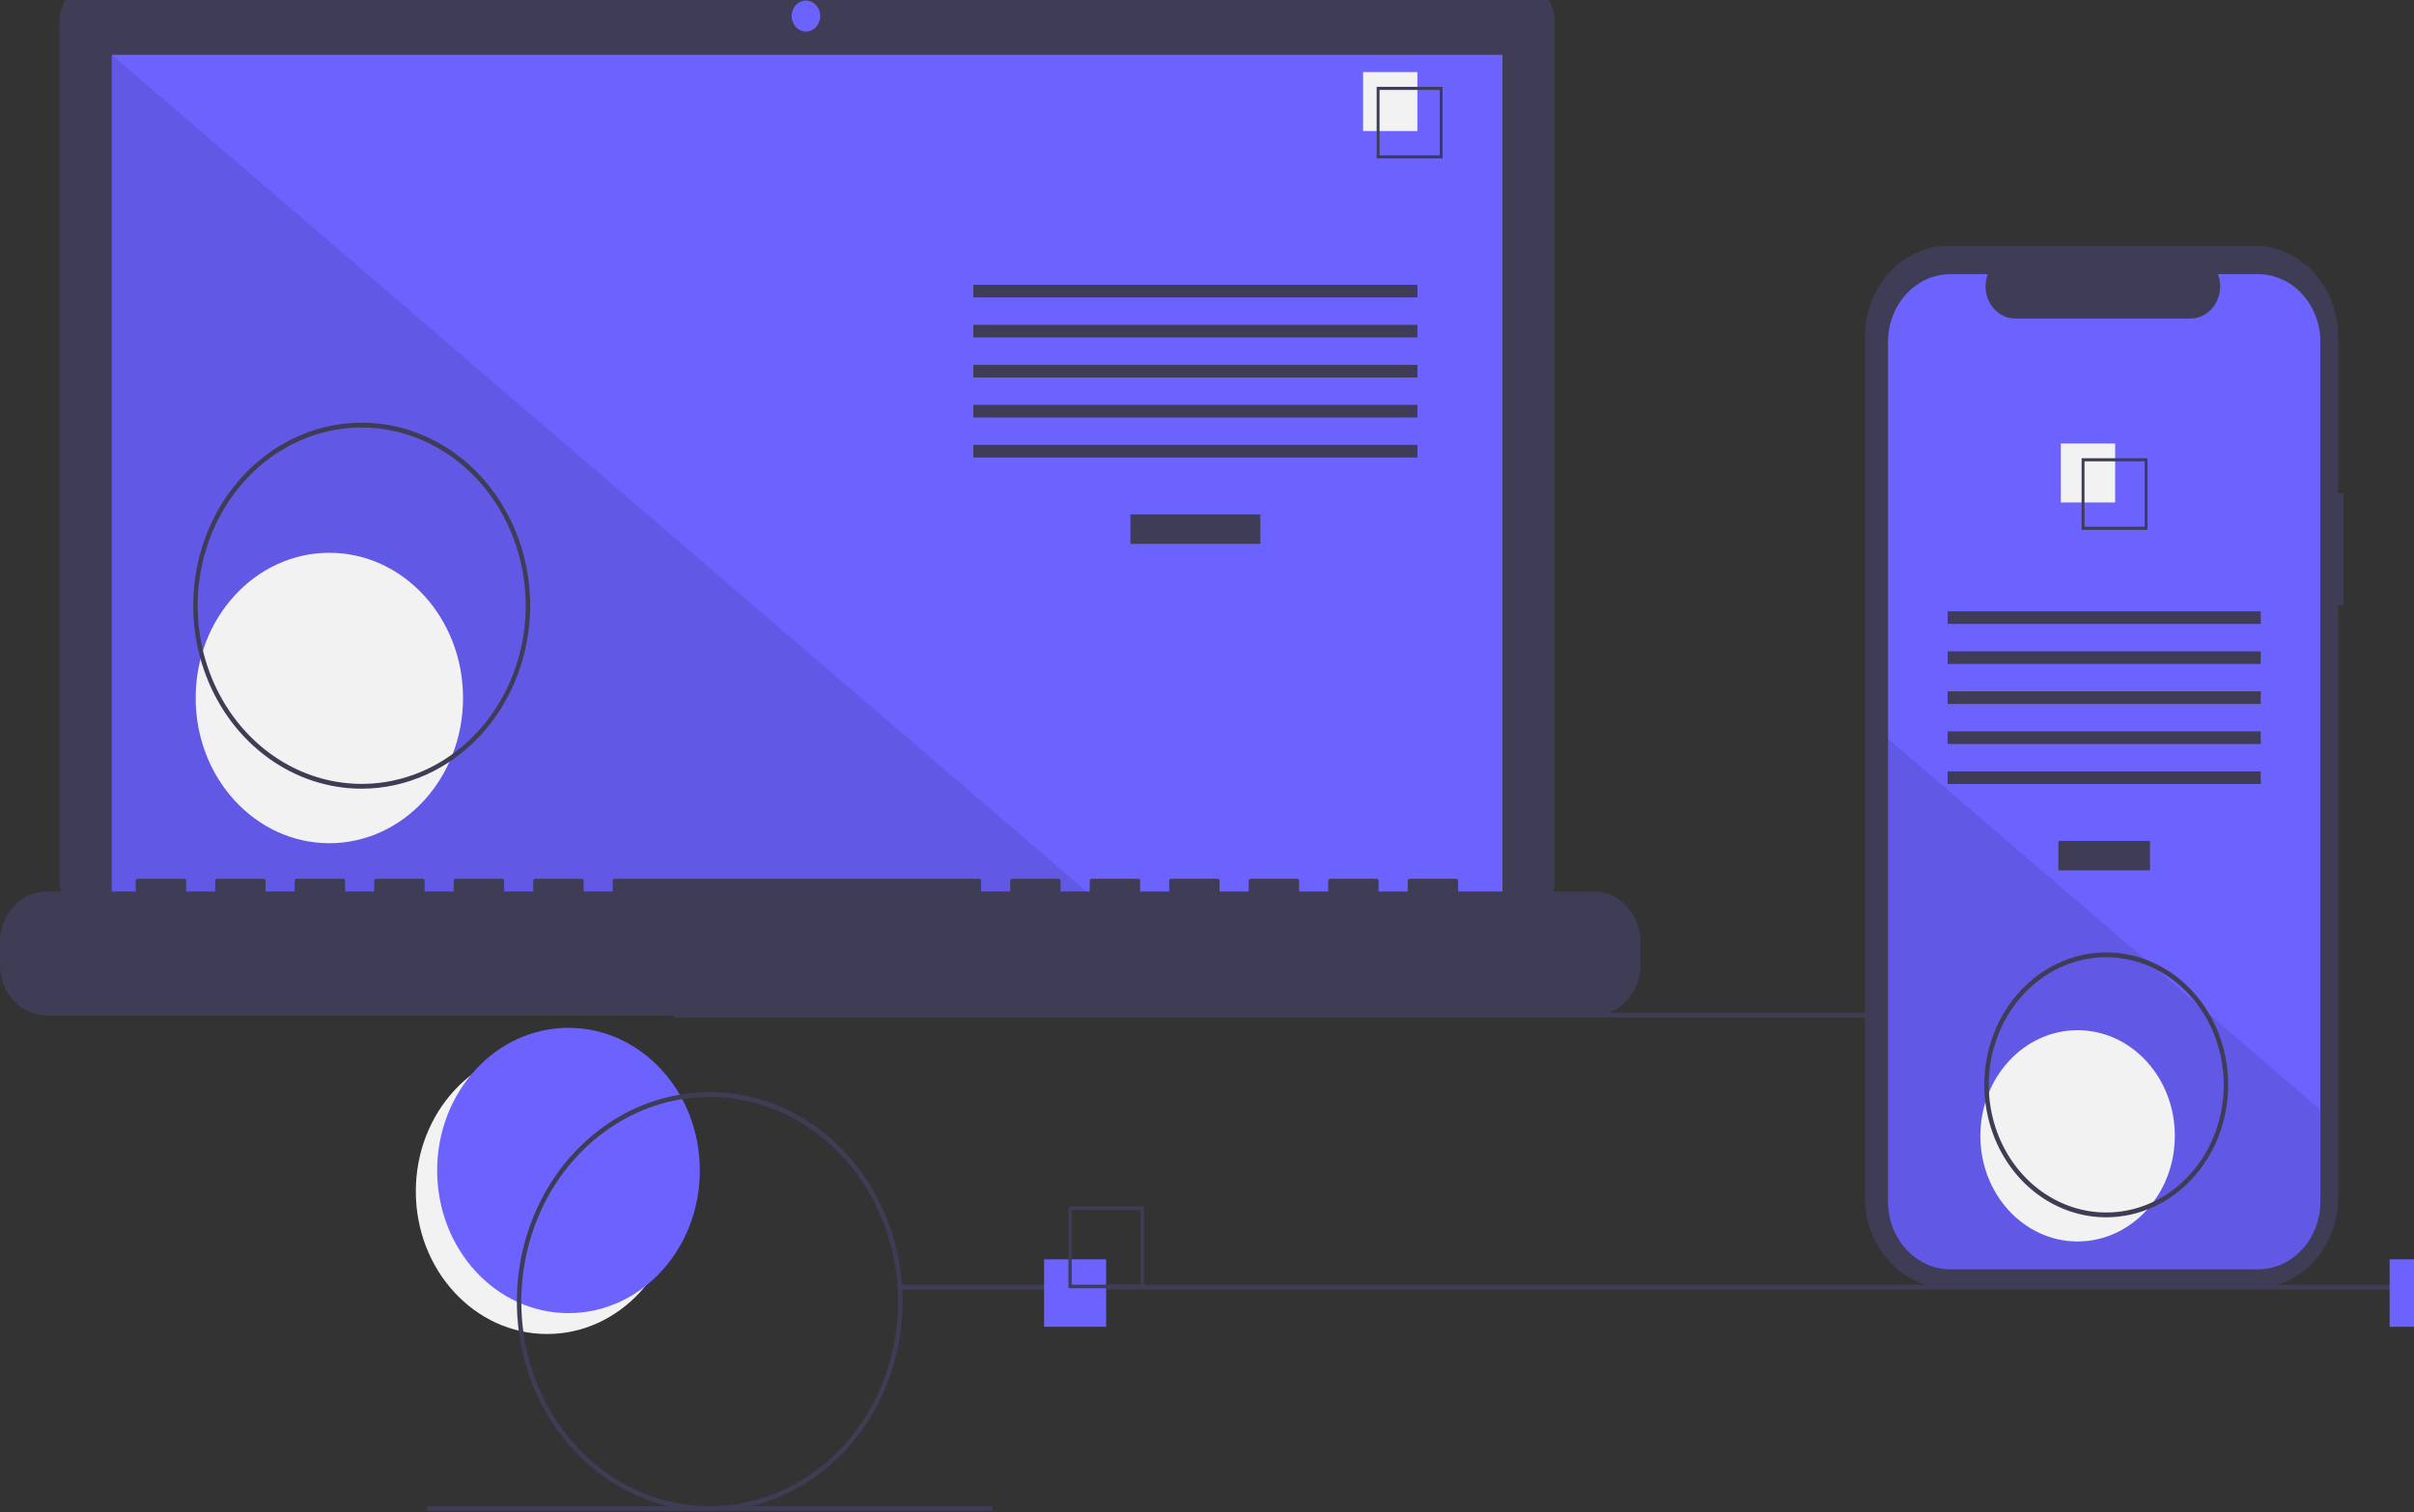 <svg width="680" height="426" viewBox="0 0 680 426" fill="none" xmlns="http://www.w3.org/2000/svg">
<rect x="0" y="0" width="680" height="426" fill="#333333" stroke="none"/>
<g clip-path="url(#clip0_96_928)">
<path d="M154.125 375.808C174.556 375.808 191.118 357.816 191.118 335.621C191.118 313.426 174.556 295.433 154.125 295.433C133.694 295.433 117.132 313.426 117.132 335.621C117.132 357.816 133.694 375.808 154.125 375.808Z" fill="#F2F2F2"/>
<path d="M160.141 369.927C180.571 369.927 197.134 351.934 197.134 329.74C197.134 307.545 180.571 289.552 160.141 289.552C139.71 289.552 123.147 307.545 123.147 329.74C123.147 351.934 139.71 369.927 160.141 369.927Z" fill="#6C63FF"/>
<path d="M647.637 285.273H189.933V286.63H647.637V285.273Z" fill="#3F3D56"/>
<path d="M426.978 -5.663H264.521V-9.3H190.857V-5.663H27.731C26.288 -5.663 24.859 -5.354 23.525 -4.754C22.192 -4.154 20.981 -3.275 19.96 -2.166C18.94 -1.058 18.13 0.258 17.578 1.707C17.026 3.155 16.742 4.707 16.742 6.275V247.937C16.742 251.103 17.899 254.139 19.96 256.378C22.021 258.617 24.816 259.875 27.731 259.875H426.978C429.892 259.875 432.687 258.617 434.748 256.378C436.809 254.139 437.967 251.103 437.967 247.937V6.275C437.967 4.707 437.683 3.155 437.13 1.707C436.578 0.258 435.769 -1.058 434.748 -2.166C433.728 -3.275 432.516 -4.154 431.183 -4.754C429.85 -5.354 428.421 -5.663 426.978 -5.663Z" fill="#3F3D56"/>
<path d="M423.234 15.435H31.475V255.51H423.234V15.435Z" fill="#6C63FF"/>
<path d="M227.02 8.887C229.239 8.887 231.038 6.933 231.038 4.522C231.038 2.112 229.239 0.157 227.02 0.157C224.8 0.157 223.001 2.112 223.001 4.522C223.001 6.933 224.8 8.887 227.02 8.887Z" fill="#6C63FF"/>
<path opacity="0.1" d="M311.197 255.51H31.475V15.435L311.197 255.51Z" fill="black"/>
<path d="M92.773 237.545C113.571 237.545 130.43 219.229 130.43 196.636C130.43 174.043 113.571 155.727 92.773 155.727C71.976 155.727 55.116 174.043 55.116 196.636C55.116 219.229 71.976 237.545 92.773 237.545Z" fill="#F2F2F2"/>
<path d="M355.022 144.909H318.428V153.216H355.022V144.909Z" fill="#3F3D56"/>
<path d="M399.264 80.234H274.187V83.794H399.264V80.234Z" fill="#3F3D56"/>
<path d="M399.264 91.507H274.187V95.068H399.264V91.507Z" fill="#3F3D56"/>
<path d="M399.264 102.781H274.187V106.341H399.264V102.781Z" fill="#3F3D56"/>
<path d="M399.264 114.055H274.187V117.615H399.264V114.055Z" fill="#3F3D56"/>
<path d="M399.264 125.328H274.187V128.889H399.264V125.328Z" fill="#3F3D56"/>
<path d="M399.264 20.305H383.97V36.919H399.264V20.305Z" fill="#F2F2F2"/>
<path d="M406.364 44.633H387.793V24.459H406.364V44.633ZM388.601 43.756H405.556V25.336H388.601V43.756Z" fill="#3F3D56"/>
<path d="M448.967 251.145H410.734V248.152C410.734 248.074 410.72 247.997 410.692 247.925C410.665 247.853 410.624 247.788 410.574 247.732C410.523 247.677 410.463 247.634 410.396 247.604C410.33 247.574 410.259 247.559 410.187 247.559H397.079C397.007 247.559 396.936 247.574 396.87 247.604C396.804 247.634 396.743 247.677 396.693 247.732C396.642 247.788 396.602 247.853 396.574 247.925C396.547 247.997 396.533 248.074 396.533 248.152V251.145H388.34V248.152C388.34 248.074 388.326 247.997 388.298 247.925C388.271 247.853 388.231 247.788 388.18 247.732C388.129 247.677 388.069 247.634 388.003 247.604C387.936 247.574 387.865 247.559 387.794 247.559H374.685C374.613 247.559 374.542 247.574 374.476 247.604C374.41 247.634 374.35 247.677 374.299 247.732C374.248 247.788 374.208 247.853 374.181 247.925C374.153 247.997 374.139 248.074 374.139 248.152V251.145H365.946V248.152C365.946 248.074 365.932 247.997 365.905 247.925C365.877 247.853 365.837 247.788 365.786 247.732C365.736 247.677 365.675 247.634 365.609 247.604C365.543 247.574 365.472 247.559 365.4 247.559H352.292C352.22 247.559 352.149 247.574 352.083 247.604C352.016 247.634 351.956 247.677 351.905 247.732C351.855 247.788 351.814 247.853 351.787 247.925C351.759 247.997 351.745 248.074 351.745 248.152V251.145H343.552V248.152C343.552 248.074 343.538 247.997 343.511 247.925C343.483 247.853 343.443 247.788 343.392 247.732C343.342 247.677 343.282 247.634 343.215 247.604C343.149 247.574 343.078 247.559 343.006 247.559H329.898C329.826 247.559 329.755 247.574 329.689 247.604C329.622 247.634 329.562 247.677 329.512 247.732C329.461 247.788 329.421 247.853 329.393 247.925C329.366 247.997 329.352 248.074 329.352 248.152V251.145H321.159V248.152C321.159 248.074 321.145 247.997 321.117 247.925C321.09 247.853 321.049 247.788 320.999 247.732C320.948 247.677 320.888 247.634 320.822 247.604C320.755 247.574 320.684 247.559 320.613 247.559H307.504C307.432 247.559 307.361 247.574 307.295 247.604C307.229 247.634 307.169 247.677 307.118 247.732C307.067 247.788 307.027 247.853 306.999 247.925C306.972 247.997 306.958 248.074 306.958 248.152V251.145H298.765V248.152C298.765 248.074 298.751 247.997 298.723 247.925C298.696 247.853 298.656 247.788 298.605 247.732C298.554 247.677 298.494 247.634 298.428 247.604C298.362 247.574 298.291 247.559 298.219 247.559H285.11C285.039 247.559 284.968 247.574 284.901 247.604C284.835 247.634 284.775 247.677 284.724 247.732C284.673 247.788 284.633 247.853 284.606 247.925C284.578 247.997 284.564 248.074 284.564 248.152V251.145H276.371V248.152C276.371 248.074 276.357 247.997 276.33 247.925C276.302 247.853 276.262 247.788 276.211 247.732C276.161 247.677 276.1 247.634 276.034 247.604C275.968 247.574 275.897 247.559 275.825 247.559H173.142C173.07 247.559 172.999 247.574 172.933 247.604C172.866 247.634 172.806 247.677 172.755 247.732C172.705 247.788 172.665 247.853 172.637 247.925C172.61 247.997 172.596 248.074 172.596 248.152V251.145H164.403V248.152C164.403 248.074 164.389 247.997 164.361 247.925C164.334 247.853 164.293 247.788 164.243 247.732C164.192 247.677 164.132 247.634 164.066 247.604C163.999 247.574 163.928 247.559 163.857 247.559H150.748C150.676 247.559 150.605 247.574 150.539 247.604C150.473 247.634 150.412 247.677 150.362 247.732C150.311 247.788 150.271 247.853 150.243 247.925C150.216 247.997 150.202 248.074 150.202 248.152V251.145H142.009V248.152C142.009 248.074 141.995 247.997 141.967 247.925C141.94 247.853 141.9 247.788 141.849 247.732C141.798 247.677 141.738 247.634 141.672 247.604C141.606 247.574 141.534 247.559 141.463 247.559H128.354C128.283 247.559 128.212 247.574 128.145 247.604C128.079 247.634 128.019 247.677 127.968 247.732C127.917 247.788 127.877 247.853 127.85 247.925C127.822 247.997 127.808 248.074 127.808 248.152V251.145H119.615V248.152C119.615 248.074 119.601 247.997 119.574 247.925C119.546 247.853 119.506 247.788 119.455 247.732C119.405 247.677 119.344 247.634 119.278 247.604C119.212 247.574 119.141 247.559 119.069 247.559H105.961C105.889 247.559 105.818 247.574 105.752 247.604C105.685 247.634 105.625 247.677 105.574 247.732C105.524 247.788 105.483 247.853 105.456 247.925C105.428 247.997 105.414 248.074 105.414 248.152V251.145H97.222V248.152C97.222 248.074 97.207 247.997 97.18 247.925C97.153 247.853 97.112 247.788 97.062 247.732C97.011 247.677 96.951 247.634 96.884 247.604C96.818 247.574 96.747 247.559 96.675 247.559H83.567C83.495 247.559 83.424 247.574 83.358 247.604C83.291 247.634 83.231 247.677 83.181 247.732C83.13 247.788 83.09 247.853 83.062 247.925C83.035 247.997 83.021 248.074 83.021 248.152V251.145H74.828V248.152C74.828 248.074 74.814 247.997 74.786 247.925C74.759 247.853 74.719 247.788 74.668 247.732C74.617 247.677 74.557 247.634 74.491 247.604C74.424 247.574 74.353 247.559 74.282 247.559H61.173C61.101 247.559 61.03 247.574 60.964 247.604C60.898 247.634 60.838 247.677 60.787 247.732C60.736 247.788 60.696 247.853 60.669 247.925C60.641 247.997 60.627 248.074 60.627 248.152V251.145H52.434V248.152C52.434 248.074 52.42 247.997 52.392 247.925C52.365 247.853 52.325 247.788 52.274 247.732C52.223 247.677 52.163 247.634 52.097 247.604C52.031 247.574 51.96 247.559 51.888 247.559H38.779C38.708 247.559 38.637 247.574 38.57 247.604C38.504 247.634 38.444 247.677 38.393 247.732C38.342 247.788 38.302 247.853 38.275 247.925C38.247 247.997 38.233 248.074 38.233 248.152V251.145H13.108C9.632 251.145 6.298 252.645 3.839 255.315C1.381 257.986 3.31216e-06 261.608 0 265.385V271.824C9.93647e-06 275.601 1.381 279.223 3.839 281.894C6.298 284.564 9.632 286.064 13.108 286.064H448.967C452.443 286.064 455.778 284.564 458.236 281.894C460.694 279.223 462.075 275.601 462.075 271.824V265.385C462.075 261.608 460.694 257.986 458.236 255.315C455.778 252.645 452.443 251.145 448.967 251.145Z" fill="#3F3D56"/>
<path d="M101.889 222.187C92.503 222.187 83.327 219.163 75.523 213.499C67.719 207.834 61.636 199.782 58.045 190.362C54.453 180.941 53.513 170.576 55.344 160.575C57.175 150.575 61.695 141.389 68.332 134.179C74.969 126.969 83.425 122.059 92.63 120.069C101.836 118.08 111.378 119.101 120.049 123.003C128.721 126.905 136.133 133.513 141.347 141.991C146.562 150.469 149.345 160.436 149.345 170.633C149.331 184.301 144.326 197.405 135.43 207.07C126.533 216.735 114.47 222.172 101.889 222.187ZM101.889 120.435C92.75 120.435 83.816 123.379 76.217 128.895C68.618 134.411 62.696 142.251 59.198 151.423C55.701 160.595 54.786 170.689 56.569 180.426C58.352 190.163 62.753 199.108 69.215 206.128C75.677 213.148 83.91 217.929 92.874 219.866C101.837 221.803 111.128 220.809 119.571 217.009C128.015 213.21 135.231 206.776 140.309 198.521C145.386 190.266 148.096 180.561 148.096 170.633C148.082 157.324 143.209 144.565 134.547 135.155C125.884 125.744 114.139 120.45 101.889 120.435Z" fill="#3F3D56"/>
<path d="M711.328 361.926H253.624V363.283H711.328V361.926Z" fill="#3F3D56"/>
<path d="M279.537 424.333H120.309V425.69H279.537V424.333Z" fill="#3F3D56"/>
<path d="M311.588 354.774H294.104V373.768H311.588V354.774Z" fill="#6C63FF"/>
<path d="M322.204 362.914H300.973V339.85H322.204V362.914ZM301.896 361.911H321.281V340.853H301.896V361.911Z" fill="#3F3D56"/>
<path d="M690.615 354.774H673.131V373.768H690.615V354.774Z" fill="#6C63FF"/>
<path d="M660.125 139.032H658.64V94.83C658.64 91.471 658.031 88.144 656.848 85.04C655.664 81.936 653.929 79.116 651.743 76.74C649.556 74.365 646.96 72.48 644.103 71.195C641.245 69.909 638.183 69.247 635.091 69.247H548.886C545.794 69.247 542.732 69.909 539.874 71.195C537.017 72.48 534.421 74.365 532.234 76.74C530.048 79.116 528.313 81.936 527.13 85.04C525.946 88.144 525.337 91.471 525.337 94.83V337.326C525.337 340.685 525.946 344.012 527.13 347.116C528.313 350.22 530.048 353.04 532.234 355.415C534.421 357.791 537.017 359.675 539.874 360.961C542.732 362.247 545.794 362.908 548.886 362.908H635.091C638.183 362.908 641.245 362.247 644.103 360.961C646.96 359.675 649.556 357.791 651.743 355.415C653.929 353.04 655.664 350.22 656.848 347.116C658.031 344.012 658.64 340.685 658.64 337.326V170.496H660.125V139.032Z" fill="#3F3D56"/>
<path d="M653.625 96.334V338.475C653.626 343.543 651.774 348.403 648.476 351.986C645.179 355.57 640.706 357.584 636.042 357.584H549.421C544.757 357.583 540.284 355.57 536.986 351.986C533.689 348.403 531.837 343.543 531.837 338.475V96.334C531.838 91.268 533.691 86.409 536.988 82.827C540.286 79.245 544.758 77.232 549.421 77.232H559.93C559.413 78.61 559.216 80.105 559.356 81.585C559.496 83.066 559.969 84.486 560.733 85.721C561.498 86.956 562.53 87.968 563.739 88.668C564.948 89.368 566.297 89.734 567.667 89.734H617.053C618.423 89.734 619.772 89.368 620.981 88.668C622.19 87.968 623.222 86.957 623.987 85.721C624.751 84.486 625.224 83.066 625.364 81.585C625.504 80.105 625.307 78.61 624.789 77.232H636.042C640.705 77.232 645.177 79.245 648.475 82.827C651.772 86.409 653.625 91.268 653.625 96.334Z" fill="#6C63FF"/>
<path d="M605.633 236.89H579.829V245.197H605.633V236.89Z" fill="#3F3D56"/>
<path d="M636.828 172.215H548.634V175.775H636.828V172.215Z" fill="#3F3D56"/>
<path d="M636.828 183.488H548.634V187.048H636.828V183.488Z" fill="#3F3D56"/>
<path d="M636.828 194.762H548.634V198.322H636.828V194.762Z" fill="#3F3D56"/>
<path d="M636.828 206.035H548.634V209.596H636.828V206.035Z" fill="#3F3D56"/>
<path d="M636.828 217.309H548.634V220.869H636.828V217.309Z" fill="#3F3D56"/>
<path d="M595.812 124.937H580.519V141.55H595.812V124.937Z" fill="#F2F2F2"/>
<path d="M586.373 129.091V149.265H604.943V129.091H586.373ZM604.138 148.39H587.179V129.966H604.138V148.39Z" fill="#3F3D56"/>
<path opacity="0.1" d="M653.625 312.617V338.475C653.626 343.543 651.774 348.402 648.476 351.986C645.179 355.57 640.706 357.584 636.042 357.584H549.421C544.757 357.584 540.284 355.57 536.986 351.986C533.689 348.402 531.837 343.543 531.837 338.475V208.091L604.814 270.722L606.063 271.794L619.638 283.441L620.906 284.534L653.625 312.617Z" fill="black"/>
<path d="M585.238 349.737C600.366 349.737 612.63 336.414 612.63 319.98C612.63 303.545 600.366 290.222 585.238 290.222C570.11 290.222 557.846 303.545 557.846 319.98C557.846 336.414 570.11 349.737 585.238 349.737Z" fill="#F2F2F2"/>
<path d="M199.923 425.69C189.179 425.69 178.676 422.229 169.742 415.744C160.808 409.259 153.845 400.042 149.733 389.259C145.622 378.475 144.546 366.609 146.642 355.161C148.738 343.713 153.912 333.197 161.51 324.944C169.107 316.69 178.787 311.069 189.325 308.792C199.863 306.515 210.786 307.684 220.713 312.151C230.639 316.617 239.124 324.182 245.093 333.887C251.062 343.592 254.248 355.002 254.248 366.674C254.232 382.321 248.503 397.322 238.319 408.385C228.134 419.449 214.326 425.673 199.923 425.69ZM199.923 309.015C189.426 309.015 179.164 312.397 170.436 318.732C161.707 325.068 154.904 334.073 150.887 344.609C146.87 355.145 145.819 366.738 147.867 377.923C149.915 389.108 154.97 399.382 162.393 407.446C169.816 415.509 179.273 421.001 189.569 423.226C199.864 425.45 210.536 424.309 220.235 419.944C229.933 415.58 238.222 408.19 244.054 398.708C249.887 389.226 252.999 378.078 252.999 366.674C252.984 351.387 247.386 336.732 237.436 325.922C227.486 315.113 213.995 309.032 199.923 309.015Z" fill="#3F3D56"/>
<path d="M593.312 342.932C586.519 342.932 579.879 340.744 574.231 336.644C568.584 332.545 564.182 326.718 561.583 319.901C558.983 313.083 558.303 305.582 559.628 298.345C560.953 291.107 564.224 284.46 569.027 279.242C573.83 274.024 579.95 270.471 586.612 269.031C593.274 267.592 600.179 268.33 606.454 271.154C612.73 273.978 618.094 278.76 621.867 284.896C625.641 291.031 627.655 298.244 627.655 305.623C627.645 315.515 624.023 324.998 617.585 331.992C611.146 338.987 602.417 342.921 593.312 342.932ZM593.312 269.671C586.766 269.671 580.368 271.78 574.925 275.73C569.483 279.681 565.241 285.296 562.736 291.865C560.231 298.434 559.576 305.663 560.853 312.637C562.13 319.611 565.282 326.017 569.91 331.045C574.539 336.073 580.436 339.497 586.855 340.885C593.275 342.272 599.929 341.56 605.976 338.839C612.024 336.118 617.192 331.51 620.829 325.597C624.465 319.685 626.406 312.734 626.406 305.623C626.396 296.091 622.907 286.953 616.702 280.213C610.498 273.473 602.086 269.682 593.312 269.671Z" fill="#3F3D56"/>
</g>
<defs>
<clipPath id="clip0_96_928">
<rect width="680" height="426" fill="white"/>
</clipPath>
</defs>
</svg>
